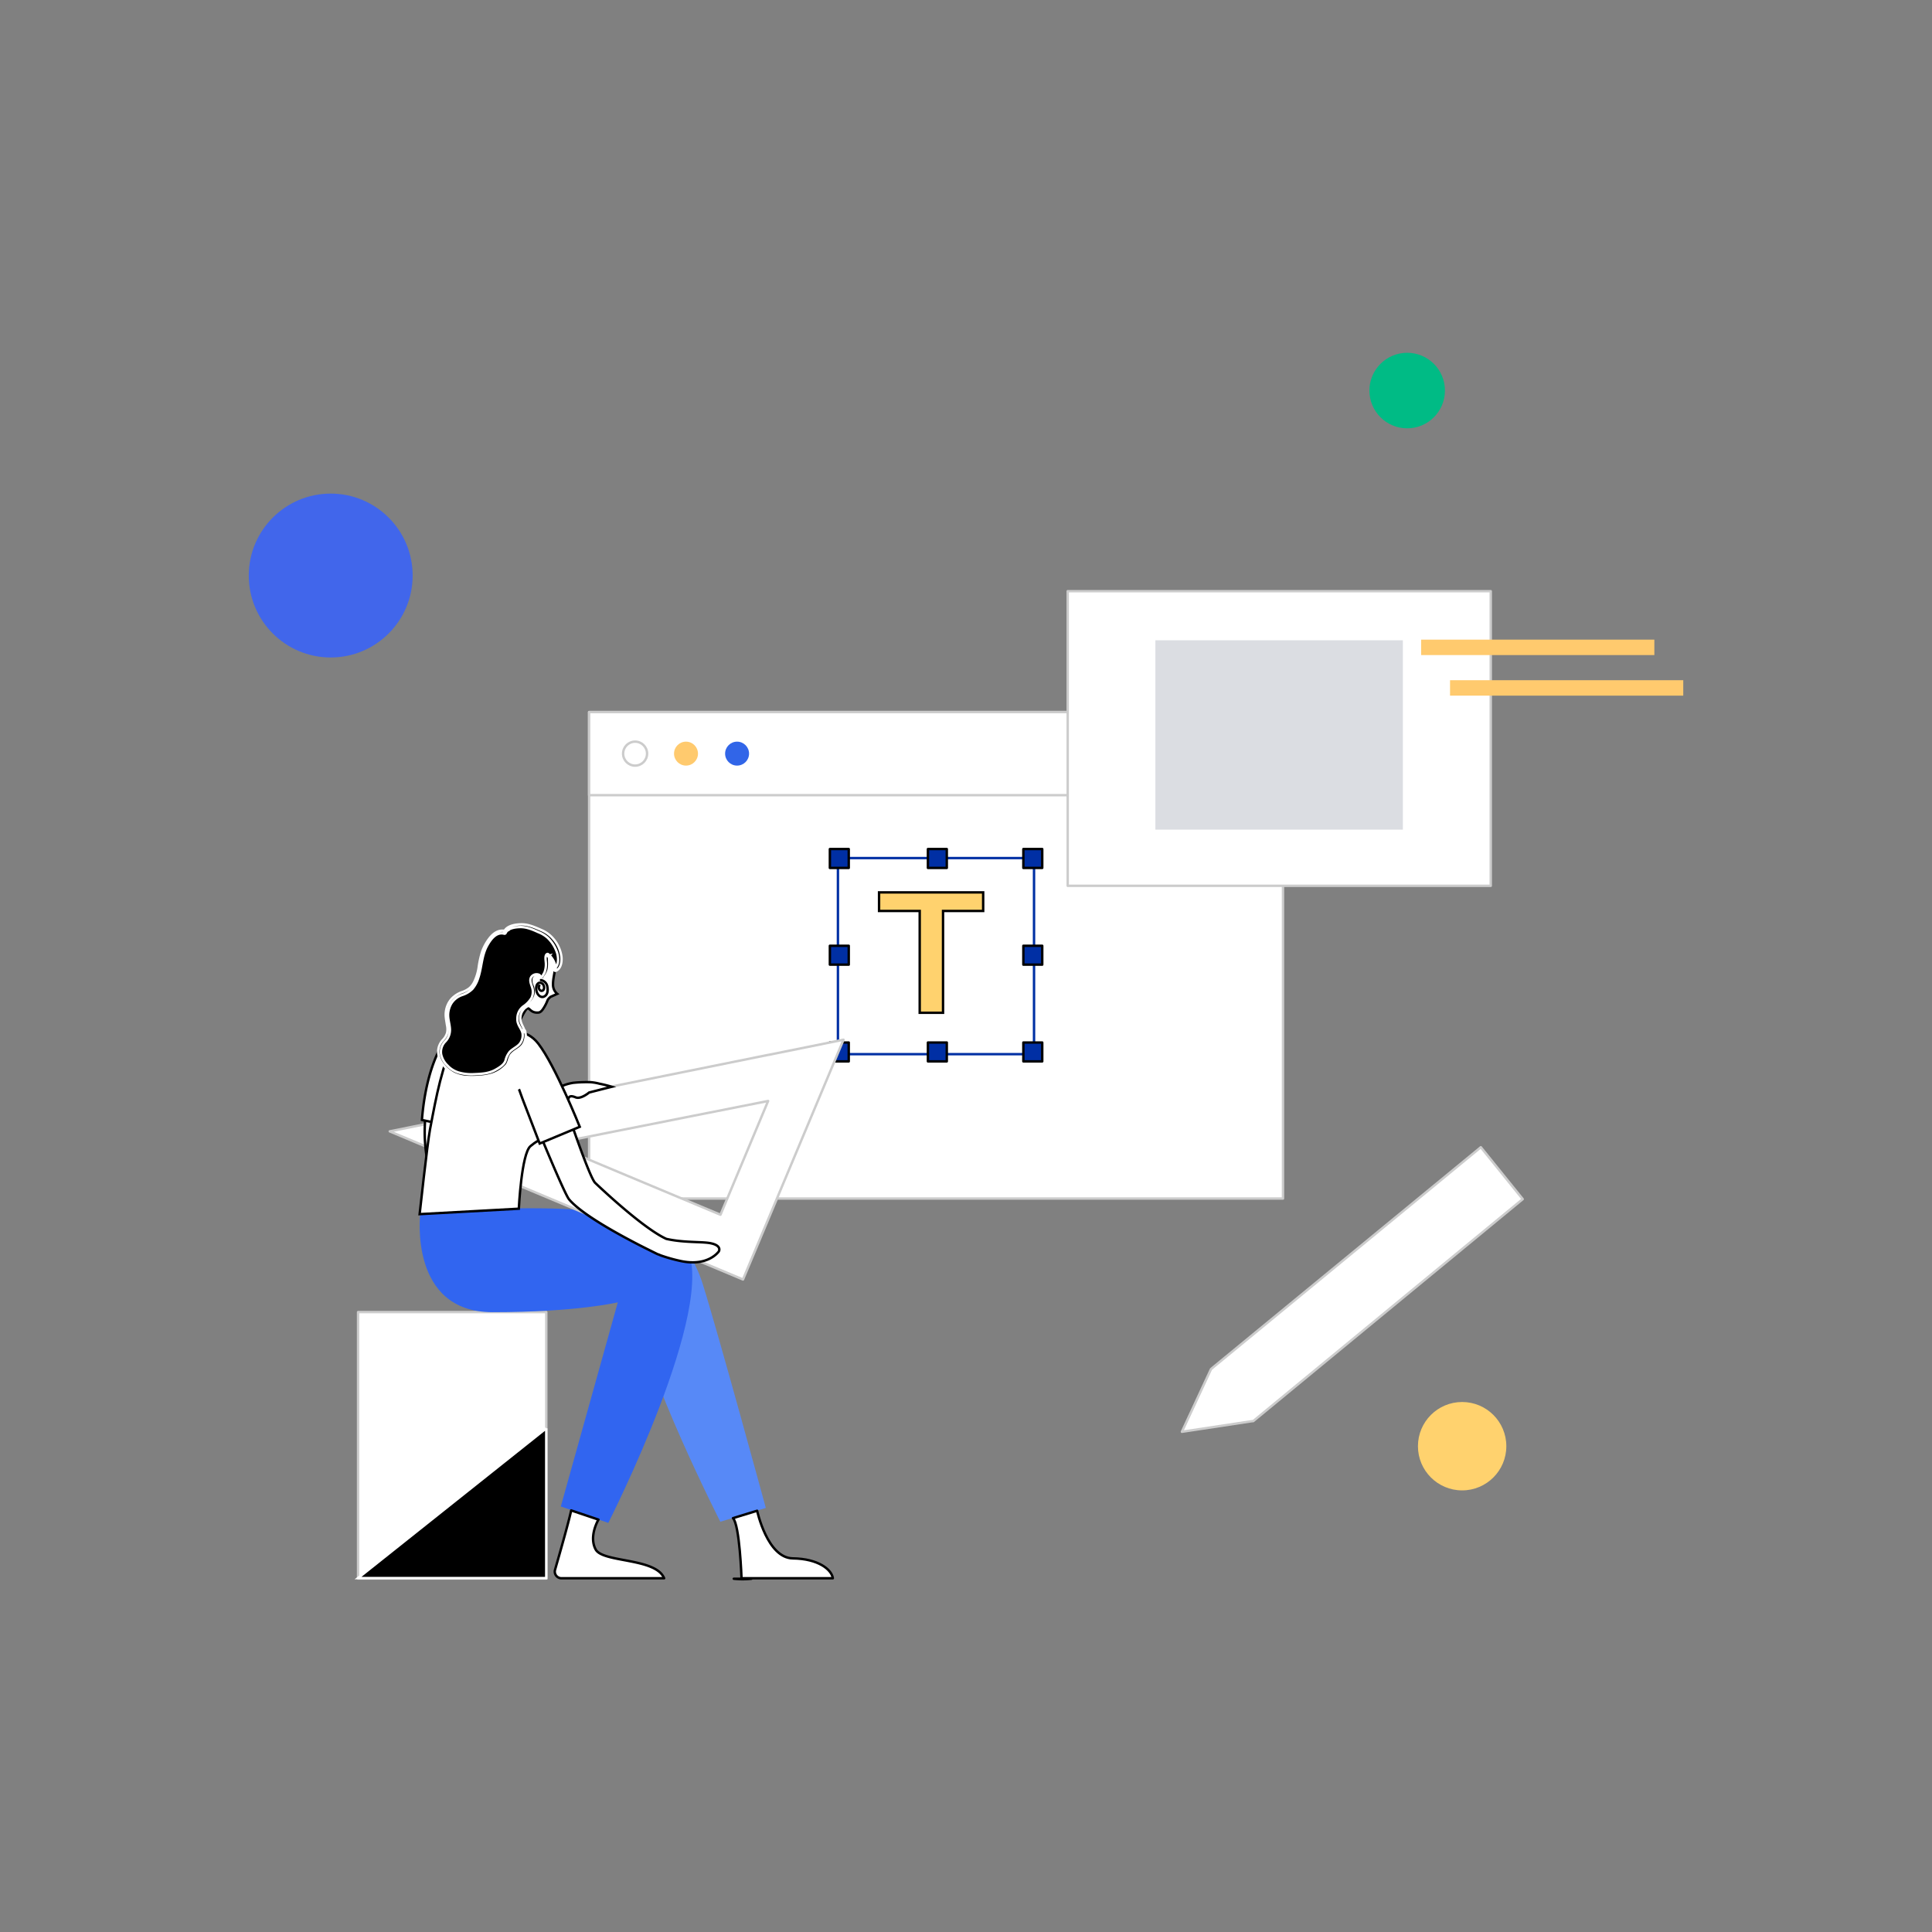 <svg id="图层_1" data-name="图层 1" xmlns="http://www.w3.org/2000/svg" viewBox="0 0 800 800"><rect x="0" y="0" width="800" height="800" fill="#808080" stroke="none"/><defs><style>.cls-1,.cls-12,.cls-13{fill:#fff;}.cls-1{stroke:#ccc;}.cls-1,.cls-12,.cls-14,.cls-6,.cls-8{stroke-linecap:round;stroke-linejoin:round;}.cls-2{fill:#ffca6e;}.cls-3{fill:#3165e8;}.cls-17,.cls-4{fill:#ffd26e;}.cls-12,.cls-13,.cls-14,.cls-4,.cls-6,.cls-8{stroke:#000;}.cls-13,.cls-4,.cls-5,.cls-9{stroke-miterlimit:10;}.cls-14,.cls-5{fill:none;}.cls-5{stroke:#002fa4;}.cls-6{fill:#002fa4;}.cls-7{fill:#00bb85;}.cls-11,.cls-8{fill:#3165f0;}.cls-9{stroke:#fff;}.cls-10{fill:#5789f7;}.cls-15{fill:#4166eb;}.cls-16{fill:#dbdde2;}</style></defs><rect class="cls-1" x="243.94" y="294.85" width="287.32" height="201.43"/><rect class="cls-1" x="243.94" y="294.85" width="287.32" height="34.41"/><circle class="cls-1" cx="262.98" cy="312.06" r="4.96"/><circle class="cls-2" cx="284.06" cy="312.06" r="4.96"/><circle class="cls-3" cx="305.21" cy="312.06" r="4.96"/><path class="cls-4" d="M407.15,377.21H390.49v42.16h-9.66V377.21H364v-7.69h43.11v7.69Z"/><rect class="cls-5" x="346.97" y="355.31" width="81.2" height="81.2"/><rect class="cls-6" x="343.63" y="351.57" width="7.82" height="7.82"/><rect class="cls-6" x="384.23" y="351.57" width="7.82" height="7.82"/><rect class="cls-6" x="423.75" y="351.57" width="7.82" height="7.82"/><rect class="cls-6" x="343.63" y="431.68" width="7.82" height="7.82"/><rect class="cls-6" x="384.23" y="431.68" width="7.82" height="7.82"/><rect class="cls-6" x="423.75" y="431.68" width="7.82" height="7.82"/><rect class="cls-6" x="343.63" y="391.62" width="7.82" height="7.82"/><rect class="cls-6" x="423.75" y="391.62" width="7.82" height="7.82"/><circle class="cls-7" cx="582.68" cy="161.72" r="15.64"/><path class="cls-8" d="M303.85,653.72h7.28a33.22,33.22,0,0,1-7.28,0Z"/><rect class="cls-1" x="148.27" y="543.31" width="77.93" height="110.31"/><polyline class="cls-9" points="226.19 591.43 226.19 653.45 148.25 653.45 226.19 591.43"/><path class="cls-10" d="M271.41,509s13,1.7,19.59,22.72,26.11,92.69,26.11,92.69l-18.84,5.71s-31.21-61.27-36-90.65l-69.36-13.94-.48-13.47Z"/><path class="cls-11" d="M174,502.75s-4.83,40.6,30,40.6,51.82-4.08,51.82-4.08l-23.6,84.53,19.66,6.8s45.76-90,32.3-114.39S174,502.75,174,502.75Z"/><path class="cls-12" d="M247.81,629.24s-4.14,6.87-1.15,12.37S271.55,645,275,653.52h-42.5a2.76,2.76,0,0,1-2.66-3.54c1.84-6.39,5.65-19.72,6.67-24.55Z"/><path class="cls-12" d="M313.51,625.57s4.21,19.58,14.76,19.72,16.11,4.62,16.59,8.23H307.05s-.75-22.11-3.54-24.89Z"/><path class="cls-1" d="M307.66,529.81l41.62-99.29-30.94,6.26-.48.07L256,449.36l-1,.21-62.29,12.58-1,.2-30.33,6.12Zm10.4-73.92L298.34,503l-70-29.31Z"/><path class="cls-13" d="M176.41,460.17c-3.13,24.15,7.75,45.64,16.39,39.24,15.23-11.28,39.51-42.57,41.82-42.7,1.29-.07-.47-4.08,3.74-2.32,2.18.89,5.58-2,5.58-2s6.87-1.77,9.38-2.38c-1.49-.47-3.67-1-5.17-1.29a20.51,20.51,0,0,0-3.53-.61,53.13,53.13,0,0,0-7.35.27c-3.4.61-4.69,1.36-7.75,2.92a34.66,34.66,0,0,0-5.24,3.54c-4.21,3.33-20.4,22.24-23.87,24.82"/><path class="cls-13" d="M182.8,433c-4.35,7.76-7.14,18.57-8.09,30.74a88.11,88.11,0,0,0,15.44,2.18"/><path class="cls-13" d="M211.23,424.81c2,.68,1.29,5.58,3.33,6.26,1.5.47,4.35-.14,5.71.61,7.21,4.08,5.37,12.17,6.26,22.24,3.06,7.68,1.83,10.13-.61,14.42-3,5.37-1.7,2.44-6.26,6.25-3.74,3.13-4.83,25.91-4.83,25.91l-41.07,2.25s3.19-29.25,4.28-35c2.79-14.69,4.76-25.57,10.81-39.1"/><path class="cls-13" d="M229,407.61c-.06-2.45.89-5.24.82-7.28-.14-4.22-.68-10.27-7.68-12.72s-14.62-1-16.94,4-1.77,12.65-2.11,16.67-3.33,8.91-3.33,8.91l15,6.46s2.45-5.31,3.47-6,1.36,1.91,4.69,1.63c1-.06,1.7-1.08,2.18-1.83a17.42,17.42,0,0,0,1.7-3.4,4.54,4.54,0,0,1,1.23-1.3l2.72-1.22A4.83,4.83,0,0,1,229,407.61Z"/><path class="cls-13" d="M221.77,465.21s11.9,29.1,13.87,31.42c5.1,6.05,19.79,14.14,29.24,19h0c3.34,1.7,6,3,7.35,3.67a8.81,8.81,0,0,1,1.22.48,66.43,66.43,0,0,0,8.43,2.38c11.43,2.45,15.78-4,15.78-4s1.43-2.45-3.6-3.4c-3.67-.68-11-.14-18.16-1.77-9.38-4.29-26.45-20.34-29.45-23.19-2.72-2.65-14.07-37.07-14.07-37.07Z"/><path class="cls-13" d="M214.9,451c.07.14,1.43,3.95,1.43,3.95l7.14,18.56,16.59-6.93s-10.2-25.5-17.2-34.48c-5.17-6.6-11.09-3.95-17.07-9.79"/><path d="M216.87,427.06c-.41-1.5-1.49-2.66-1.77-4.15a5.8,5.8,0,0,1,2.79-6.33c3.13-2.45,4.22-4.49,3.2-8.23-.34-1.22-.68-1.56-.55-2.85s1.09-1.91,2.72-1.5c.82.21.41,3.06,1.57,1.09s2.18-2.11,2.11-6.6c0-.54-.21-2.72.13-3,2.11,1.5,2.66,4.15,2.93,6.05,1.56-.68,2-2.92,2-3.8a10.41,10.41,0,0,0-.82-4.49c-2.72-5.85-5.58-6.94-8-8s-4.83-2-7.42-2-5.71.81-6.46,2.72c-3.53-.89-5.57,2.17-6.39,3.33a17,17,0,0,0-2.72,5.31c-.88,2.78-1.09,5.78-1.84,8.63a12.69,12.69,0,0,1-3.4,6.39c-1.7,1.57-4.14,1.7-6.05,3.13a9.48,9.48,0,0,0-3.6,7.89c.13,3,1.7,6.26-.14,9-.61.88-1.43,1.63-2,2.51a6.78,6.78,0,0,0,.14,7.08c1.29,2.11,3.8,4.55,6.12,5.23a18.1,18.1,0,0,0,6.59.89c4.36-.21,8,0,12.52-3.88,2.58-2.24.95-3.47,3.4-5.85,1.36-1.29,3.4-2,4.42-3.74a6.87,6.87,0,0,0,.68-4.76C216.87,427.12,216.87,427.06,216.87,427.06Z"/><path class="cls-9" d="M217.21,426.92c-.47-1.77-1.77-3.2-1.77-5.1a7,7,0,0,1,.62-2.86,6.06,6.06,0,0,1,1.9-2c2.31-1.77,4.22-3.87,3.94-7a7.11,7.11,0,0,0-.47-2.11,4.09,4.09,0,0,1-.41-2.52,1.4,1.4,0,0,1,1.63-1c.55.07.48.41.61,1,.21.75.82,1.23,1.5.55a9.59,9.59,0,0,0,.88-1.36,12.18,12.18,0,0,0,.75-1.09,7.17,7.17,0,0,0,1-3.54c.07-.74,0-1.49,0-2.31,0-.47-.2-1.49.14-1.9l-.75.2c1.7,1.29,2.38,3.47,2.65,5.58a.55.55,0,0,0,.82.47c2-.95,2.38-3.53,2.24-5.57a14.05,14.05,0,0,0-3.53-7.76,12.66,12.66,0,0,0-4.63-3.4c-2.65-1.15-5.37-2.44-8.29-2.44-2.38,0-6.19.47-7.28,3.06.2-.07.41-.21.61-.28-3-.68-5.17,1-6.87,3.27a20.67,20.67,0,0,0-2.78,5.1,38.43,38.43,0,0,0-1.5,6.73,21.06,21.06,0,0,1-1.91,6.12,8,8,0,0,1-1.9,2.45,10.8,10.8,0,0,1-2.72,1.5,10.89,10.89,0,0,0-4.69,2.92,9.79,9.79,0,0,0-2.31,5c-.34,2,.13,3.8.4,5.78a7.47,7.47,0,0,1,.07,3.26,7,7,0,0,1-1.7,2.92,7.08,7.08,0,0,0-2,5.1,8.87,8.87,0,0,0,2,5.11,13.74,13.74,0,0,0,4.35,3.74,15,15,0,0,0,5.72,1.42,39.58,39.58,0,0,0,5.64-.13,20.63,20.63,0,0,0,4.9-.95,13.73,13.73,0,0,0,5.64-3.74c1.09-1.3,1-3.07,2-4.36,1.3-1.63,3.47-2.31,4.7-3.94a7,7,0,0,0,1-5.92c-.21-.75-1.3-.41-1.16.34A5.56,5.56,0,0,1,215,432.5c-1.16,1.15-2.72,1.83-3.88,3a9,9,0,0,0-1.77,3.6c-.54,1.77-2.58,3-4.15,3.88-2.92,1.63-6,1.7-9.31,1.84a19.47,19.47,0,0,1-5.85-.68,10.23,10.23,0,0,1-4.76-2.93,9,9,0,0,1-2.65-4.76,6.2,6.2,0,0,1,1.83-5.3,6.87,6.87,0,0,0,1.84-4.9c-.07-1.9-.68-3.67-.75-5.58a9.42,9.42,0,0,1,1.36-5.23,8.54,8.54,0,0,1,4.35-3.4,10.65,10.65,0,0,0,4.29-2.52A12.76,12.76,0,0,0,198,405c1.5-4.42,1.36-9.18,3.68-13.4,1.42-2.58,3.74-5.84,7.07-5a.48.48,0,0,0,.61-.27c.88-2,3.88-2.38,5.78-2.45,2.79-.13,5.37,1,7.82,2.11a12.65,12.65,0,0,1,3.88,2.38,14.9,14.9,0,0,1,3.87,6.26c.55,1.9.82,5.37-1.36,6.46.28.13.55.2.82.34a9.12,9.12,0,0,0-3.2-6.33c-.27-.2-.54,0-.74.21-.55.75-.28,2.31-.21,3.19a9.62,9.62,0,0,1-.54,4.15,14.63,14.63,0,0,1-1.57,2.45c0-.07-.2.27-.2.27s.27.07.41.07-.07-.07-.07-.14-.14-.47-.14-.61a1.71,1.71,0,0,0-.61-1,2.66,2.66,0,0,0-3.26.82c-.89,1.36-.14,2.85.27,4.21a6.06,6.06,0,0,1-.2,4.49,11.26,11.26,0,0,1-3.4,3.54,6.12,6.12,0,0,0-2.45,4.83,5.19,5.19,0,0,0,.47,2.65c.41,1,1.16,2,1.5,3.06C216.67,427.6,217.35,427.4,217.21,426.92Z"/><path class="cls-14" d="M224,405.84a3.24,3.24,0,0,1,2.65,2.79c.34,1.76-.06,3-.74,3.6-1.7,1.63-3.88-.34-3.88-2.92v-.07c0-1.84,1.09-2.38,1.56-2.31a1.79,1.79,0,0,1,1.64,1.49c.34,1.5-.62,2-1.23,1.84a1.49,1.49,0,0,1-.68-2.11"/><circle class="cls-15" cx="136.94" cy="238.32" r="33.93"/><rect class="cls-1" x="442.11" y="244.8" width="175.18" height="122"/><rect class="cls-16" x="478.42" y="265.13" width="102.48" height="78.41"/><rect class="cls-2" x="588.46" y="264.86" width="96.57" height="6.39"/><rect class="cls-2" x="600.43" y="281.66" width="96.57" height="6.39"/><circle class="cls-17" cx="605.44" cy="598.84" r="18.3"/><polygon class="cls-1" points="489.4 592.87 518.49 588.47 518.92 588.47 520.39 587.26 630.53 496.53 613.18 475.04 503.04 565.59 501.48 566.89 501.48 566.89 501.31 567.23 489.4 592.87"/></svg>